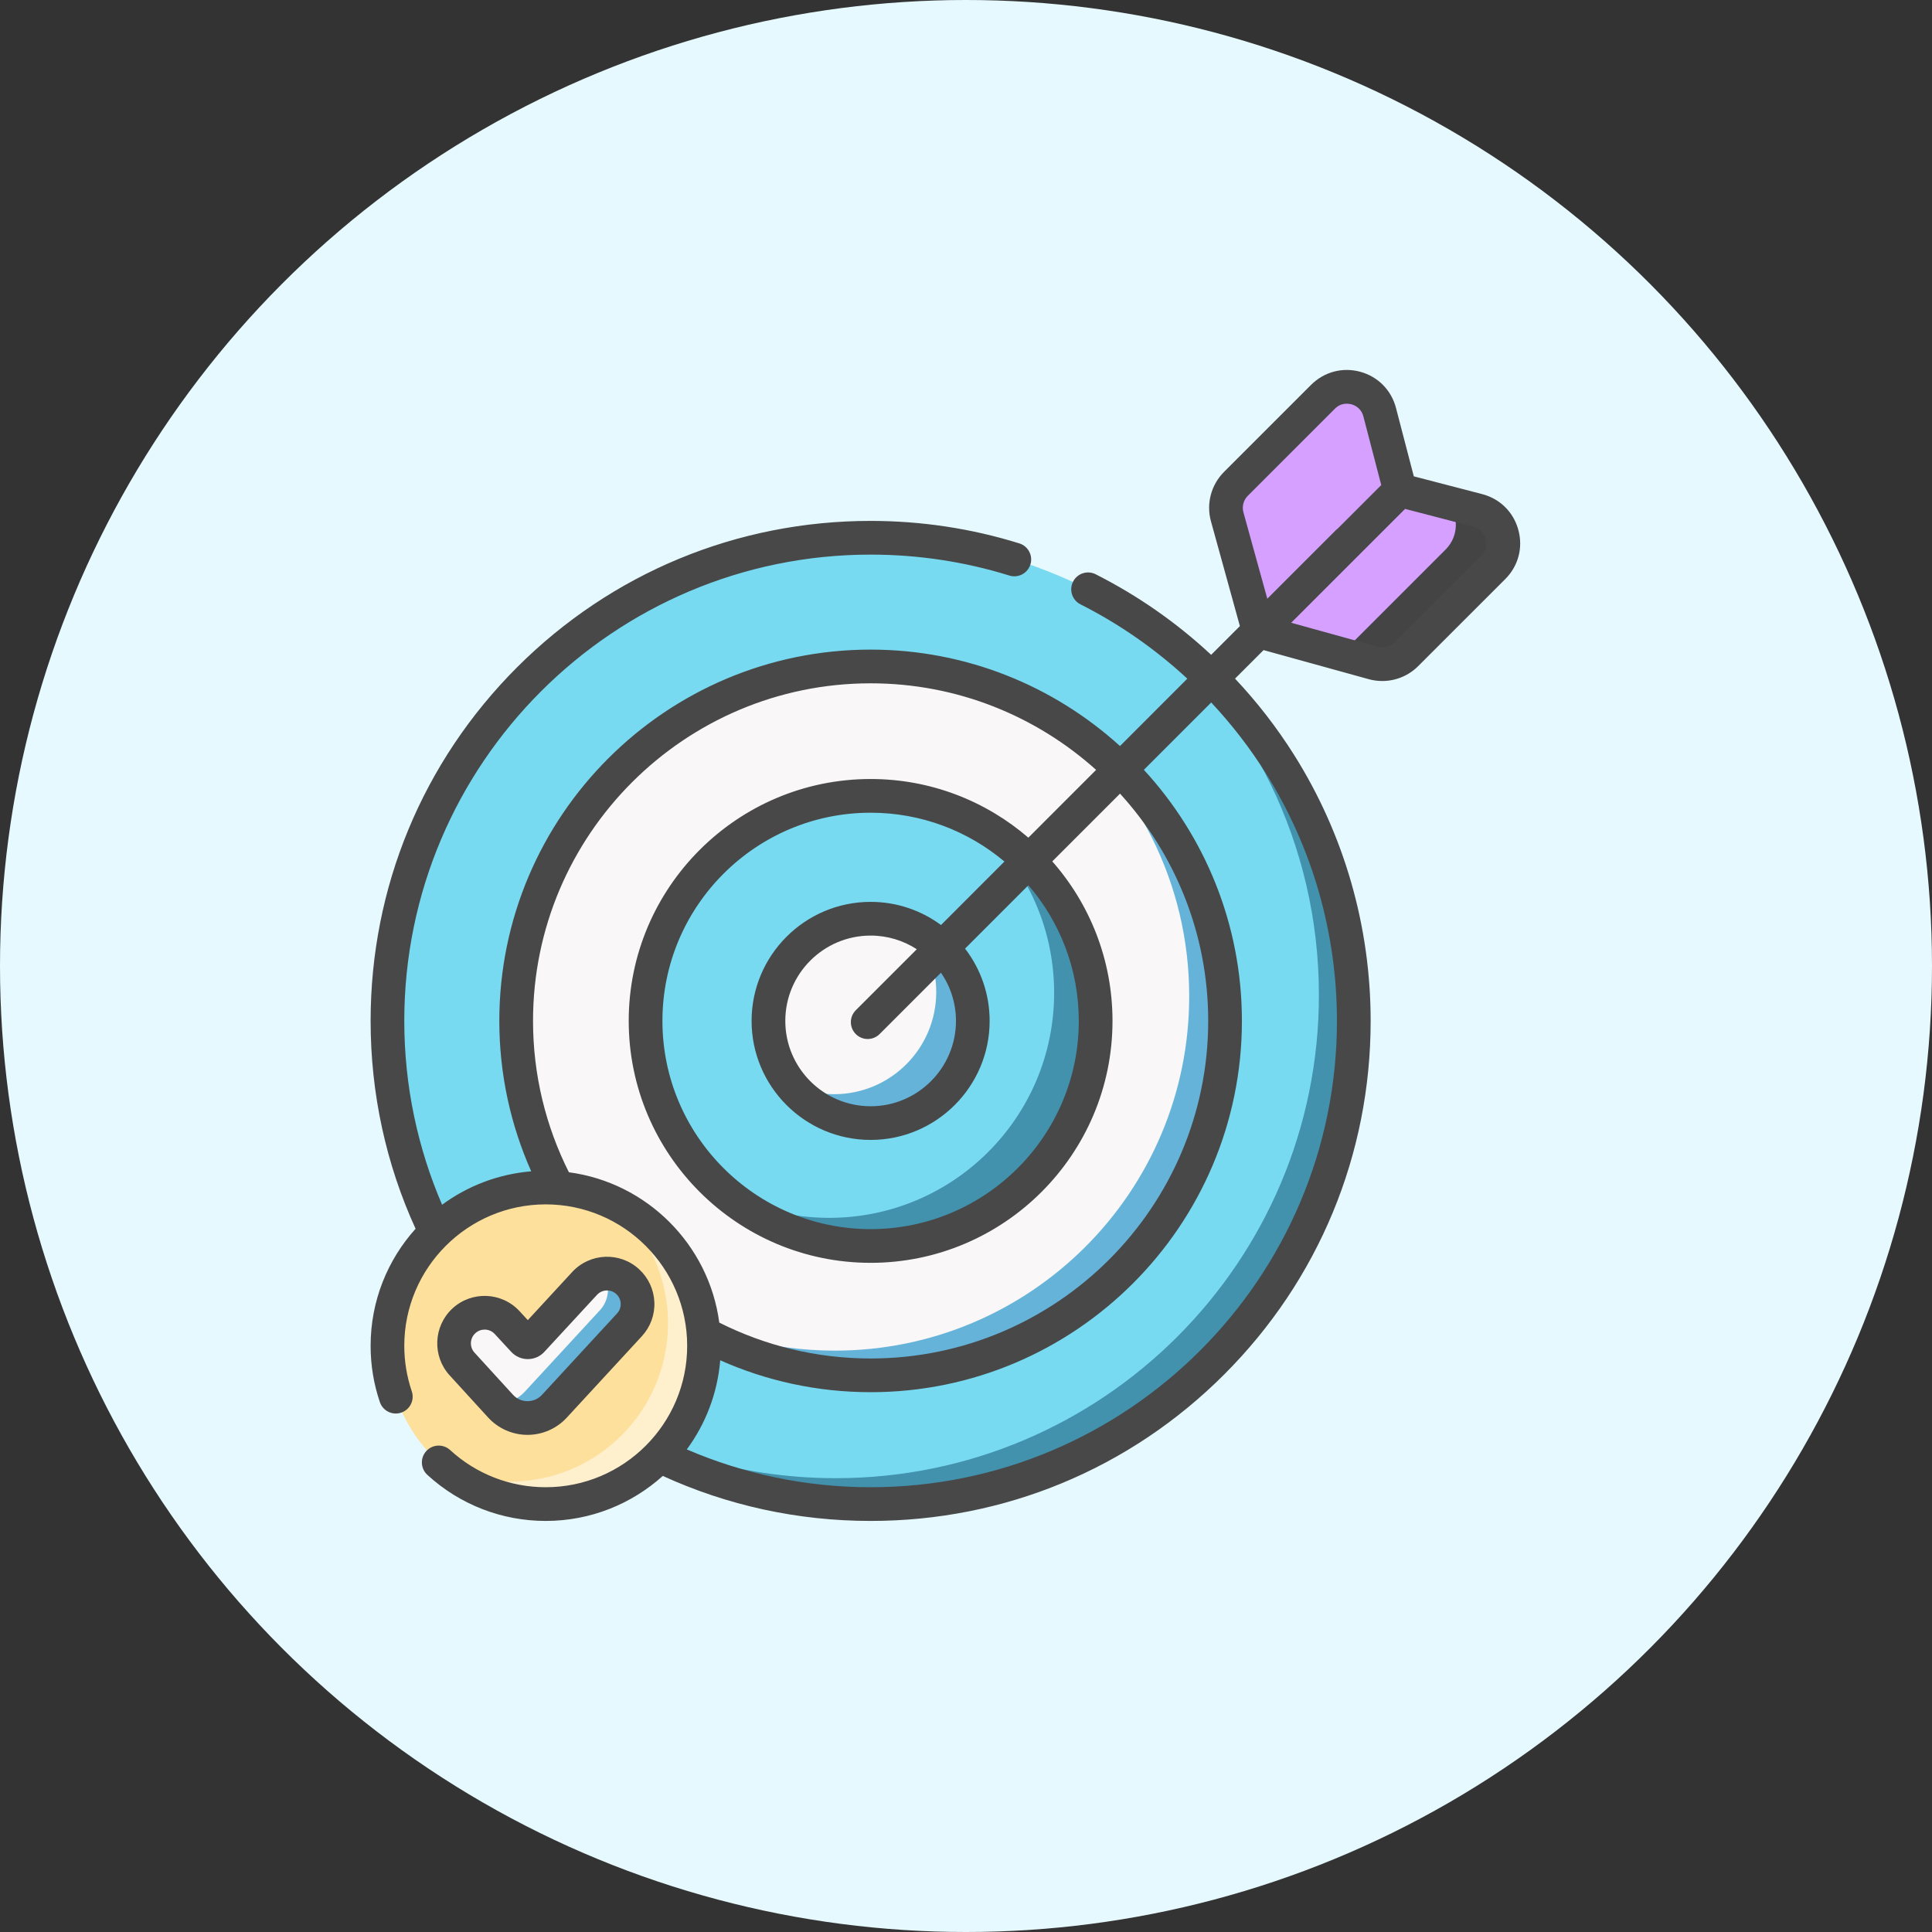 <svg width="47" height="47" viewBox="0 0 47 47" fill="none" xmlns="http://www.w3.org/2000/svg">
<rect x="0" y="0" width="47" height="47" fill="#333333" stroke="none"/>
<circle cx="23.5" cy="23.5" r="23.5" fill="#E6F9FF"/>
<g clip-path="url(#clip0_902_91250)">
<path d="M34.058 11.923L33.564 10.026C33.403 9.411 32.635 9.202 32.185 9.652L30.065 11.772C29.856 11.981 29.775 12.287 29.854 12.573L30.624 15.358L34.058 11.923Z" fill="#D5A0FF"/>
<path d="M34.059 11.924L35.957 12.418C36.572 12.579 36.781 13.347 36.331 13.797L34.211 15.917C34.001 16.126 33.695 16.207 33.41 16.128L30.625 15.358L34.059 11.924Z" fill="#D5A0FF"/>
<path d="M36.331 13.796L34.21 15.916C34.001 16.126 33.695 16.206 33.409 16.128L32.324 15.828C32.558 15.836 32.788 15.747 32.958 15.578L35.165 13.371C35.494 13.042 35.484 12.55 35.229 12.229L35.956 12.418C36.572 12.578 36.78 13.347 36.331 13.796Z" fill="#444444"/>
<path d="M21.18 36.59C27.672 36.59 32.934 31.328 32.934 24.836C32.934 18.345 27.672 13.082 21.18 13.082C14.688 13.082 9.426 18.345 9.426 24.836C9.426 31.328 14.688 36.59 21.18 36.59Z" fill="#77DAF0"/>
<path d="M32.934 24.836C32.934 31.328 27.671 36.59 21.18 36.59C18.369 36.59 15.788 35.603 13.766 33.957C15.64 35.221 17.899 35.96 20.33 35.96C26.822 35.96 32.085 30.697 32.085 24.206C32.085 20.525 30.393 17.239 27.744 15.084C30.875 17.196 32.934 20.775 32.934 24.836Z" fill="#4291AD"/>
<path d="M21.181 33.458C25.943 33.458 29.804 29.598 29.804 24.835C29.804 20.073 25.943 16.213 21.181 16.213C16.419 16.213 12.559 20.073 12.559 24.835C12.559 29.598 16.419 33.458 21.181 33.458Z" fill="#F9F7F8"/>
<path d="M29.804 24.836C29.804 29.598 25.943 33.458 21.182 33.458C19.18 33.458 17.338 32.776 15.875 31.632C17.17 32.41 18.686 32.857 20.307 32.857C25.069 32.857 28.93 28.997 28.93 24.234C28.93 21.474 27.633 19.017 25.615 17.439C28.125 18.946 29.804 21.695 29.804 24.836Z" fill="#66B3DA"/>
<path d="M21.182 30.311C24.205 30.311 26.656 27.86 26.656 24.836C26.656 21.812 24.205 19.361 21.182 19.361C18.158 19.361 15.707 21.812 15.707 24.836C15.707 27.86 18.158 30.311 21.182 30.311Z" fill="#77DAF0"/>
<path d="M26.655 24.835C26.655 27.859 24.205 30.31 21.181 30.31C19.827 30.31 18.588 29.819 17.633 29.004C18.391 29.402 19.255 29.627 20.17 29.627C23.194 29.627 25.644 27.176 25.644 24.152C25.644 22.482 24.897 20.987 23.718 19.983C25.465 20.898 26.655 22.727 26.655 24.835Z" fill="#4291AD"/>
<path d="M21.181 27.322C22.554 27.322 23.666 26.209 23.666 24.836C23.666 23.463 22.554 22.351 21.181 22.351C19.808 22.351 18.695 23.463 18.695 24.836C18.695 26.209 19.808 27.322 21.181 27.322Z" fill="#F9F7F8"/>
<path d="M23.665 24.836C23.665 26.209 22.552 27.322 21.18 27.322C20.391 27.322 19.69 26.955 19.234 26.383C19.555 26.534 19.913 26.619 20.29 26.619C21.663 26.619 22.776 25.506 22.776 24.133C22.776 23.548 22.573 23.011 22.235 22.586C23.08 22.983 23.665 23.841 23.665 24.836Z" fill="#66B3DA"/>
<path d="M13.276 36.59C15.403 36.59 17.127 34.866 17.127 32.739C17.127 30.613 15.403 28.889 13.276 28.889C11.15 28.889 9.426 30.613 9.426 32.739C9.426 34.866 11.15 36.59 13.276 36.59Z" fill="#FDE09B"/>
<path d="M17.125 32.74C17.125 34.866 15.401 36.59 13.274 36.59C12.34 36.59 11.483 36.258 10.816 35.704C11.3 35.922 11.835 36.044 12.4 36.044C14.527 36.044 16.25 34.32 16.25 32.193C16.25 31 15.708 29.935 14.858 29.229C16.195 29.832 17.125 31.177 17.125 32.74Z" fill="#FEEFCD"/>
<path d="M15.268 31.179C14.967 30.901 14.497 30.92 14.219 31.221L12.939 32.608C12.884 32.668 12.79 32.668 12.735 32.608L12.335 32.175C12.056 31.872 11.585 31.853 11.283 32.132C10.982 32.41 10.961 32.879 11.238 33.181L12.175 34.207C12.526 34.591 13.13 34.593 13.482 34.21L15.31 32.229C15.589 31.927 15.57 31.457 15.268 31.179Z" fill="#F9F7F8"/>
<path d="M15.312 32.229L13.484 34.211C13.131 34.593 12.527 34.592 12.176 34.208L12.117 34.144C12.354 34.142 12.59 34.047 12.765 33.858L14.593 31.876C14.823 31.627 14.85 31.264 14.683 30.988C14.889 30.965 15.105 31.028 15.269 31.18C15.571 31.458 15.59 31.928 15.312 32.229Z" fill="#66B3DA"/>
<path d="M36.937 12.891C36.82 12.46 36.492 12.134 36.059 12.021L34.394 11.588L33.96 9.923C33.847 9.49 33.522 9.162 33.09 9.044C32.659 8.927 32.212 9.046 31.895 9.362L29.775 11.482C29.462 11.796 29.341 12.255 29.459 12.682L30.163 15.231L29.464 15.93C28.628 15.151 27.683 14.49 26.654 13.97C26.452 13.868 26.206 13.949 26.104 14.151C26.002 14.354 26.083 14.6 26.285 14.702C27.235 15.182 28.109 15.792 28.884 16.51L27.246 18.149C25.641 16.692 23.512 15.803 21.18 15.803C16.199 15.803 12.147 19.855 12.147 24.836C12.147 26.138 12.425 27.376 12.923 28.495C12.116 28.562 11.372 28.853 10.755 29.308C10.164 27.935 9.835 26.423 9.835 24.836C9.835 18.581 14.925 13.492 21.18 13.492C22.331 13.492 23.465 13.663 24.553 14.001C24.77 14.069 24.999 13.948 25.067 13.732C25.134 13.516 25.013 13.286 24.797 13.219C23.63 12.856 22.413 12.672 21.18 12.672C17.931 12.672 14.876 13.937 12.578 16.234C10.281 18.532 9.016 21.587 9.016 24.836C9.016 26.61 9.394 28.326 10.11 29.892C9.43 30.647 9.016 31.646 9.016 32.74C9.016 33.208 9.091 33.669 9.241 34.109C9.313 34.323 9.546 34.438 9.76 34.365C9.975 34.293 10.09 34.06 10.017 33.846C9.897 33.49 9.835 33.118 9.835 32.74C9.835 30.843 11.379 29.299 13.276 29.299C15.173 29.299 16.717 30.843 16.717 32.74C16.717 34.637 15.173 36.18 13.276 36.18C12.412 36.18 11.586 35.859 10.95 35.275C10.783 35.122 10.524 35.133 10.371 35.3C10.218 35.466 10.229 35.726 10.396 35.879C11.183 36.602 12.206 37 13.276 37C14.37 37 15.368 36.585 16.124 35.905C17.69 36.622 19.406 37 21.18 37C24.429 37 27.484 35.735 29.781 33.437C32.079 31.14 33.344 28.085 33.344 24.836C33.344 22.541 32.702 20.306 31.487 18.373C31.066 17.703 30.582 17.08 30.045 16.509L30.739 15.815L33.299 16.523C33.407 16.553 33.517 16.567 33.627 16.567C33.95 16.567 34.265 16.44 34.499 16.206L36.62 14.086C36.936 13.77 37.055 13.323 36.937 12.891ZM13.84 28.518C13.282 27.41 12.967 26.159 12.967 24.836C12.967 20.307 16.651 16.623 21.18 16.623C23.286 16.623 25.21 17.421 26.665 18.729L25.017 20.378C23.986 19.489 22.644 18.951 21.18 18.951C17.935 18.951 15.295 21.591 15.295 24.836C15.295 28.081 17.935 30.721 21.18 30.721C24.425 30.721 27.064 28.081 27.064 24.836C27.064 23.35 26.511 21.991 25.599 20.955L27.247 19.307C28.579 20.767 29.392 22.708 29.392 24.836C29.392 29.364 25.708 33.048 21.18 33.048C19.857 33.048 18.606 32.733 17.498 32.175C17.245 30.276 15.738 28.77 13.84 28.518ZM20.819 25.156C20.899 25.236 21.004 25.276 21.108 25.276C21.213 25.276 21.318 25.236 21.398 25.156L22.891 23.663C23.121 23.997 23.256 24.401 23.256 24.836C23.256 25.98 22.324 26.912 21.18 26.912C20.035 26.912 19.104 25.98 19.104 24.836C19.104 23.691 20.035 22.76 21.18 22.76C21.593 22.76 21.979 22.882 22.303 23.092L20.819 24.576C20.659 24.736 20.659 24.995 20.819 25.156ZM22.892 22.503C22.412 22.149 21.82 21.94 21.18 21.94C19.583 21.94 18.284 23.239 18.284 24.836C18.284 26.432 19.583 27.731 21.18 27.731C22.776 27.731 24.075 26.432 24.075 24.836C24.075 24.174 23.852 23.565 23.477 23.077L25.018 21.535C25.782 22.422 26.244 23.576 26.244 24.836C26.244 27.629 23.973 29.901 21.18 29.901C18.387 29.901 16.115 27.629 16.115 24.836C16.115 22.043 18.387 19.771 21.18 19.771C22.418 19.771 23.554 20.218 24.435 20.959L22.892 22.503ZM30.793 18.809C31.925 20.612 32.524 22.696 32.524 24.836C32.524 31.091 27.435 36.18 21.18 36.18C19.593 36.18 18.081 35.851 16.708 35.26C17.163 34.643 17.454 33.899 17.521 33.092C18.64 33.59 19.878 33.868 21.18 33.868C26.16 33.868 30.212 29.816 30.212 24.836C30.212 22.482 29.307 20.336 27.827 18.727L29.465 17.089C29.959 17.617 30.405 18.192 30.793 18.809ZM30.249 12.464C30.209 12.321 30.25 12.167 30.355 12.062L32.475 9.942C32.572 9.845 32.679 9.821 32.763 9.821C32.81 9.821 32.85 9.829 32.876 9.835C32.945 9.854 33.112 9.921 33.167 10.13L33.602 11.8L32.545 12.857C32.528 12.869 32.512 12.883 32.497 12.898L30.83 14.565L30.249 12.464ZM36.04 13.507L33.92 15.627C33.815 15.732 33.661 15.772 33.518 15.733L31.411 15.15L34.182 12.38L35.852 12.815C36.061 12.869 36.127 13.037 36.146 13.106C36.165 13.176 36.193 13.354 36.04 13.507Z" fill="#484848"/>
<path d="M11.875 34.484C12.119 34.751 12.467 34.905 12.829 34.906H12.833C13.194 34.906 13.541 34.754 13.786 34.489L15.614 32.507C15.823 32.281 15.931 31.986 15.919 31.679C15.906 31.371 15.775 31.087 15.549 30.878C15.082 30.447 14.351 30.477 13.92 30.944L12.84 32.115L12.639 31.897C12.207 31.429 11.475 31.399 11.007 31.831C10.542 32.261 10.511 32.99 10.938 33.458L11.875 34.484ZM11.563 32.434C11.627 32.374 11.709 32.345 11.79 32.345C11.88 32.345 11.97 32.381 12.036 32.453L12.436 32.886C12.54 32.999 12.687 33.063 12.84 33.063C12.993 33.063 13.14 32.999 13.243 32.886L14.523 31.5C14.647 31.365 14.858 31.356 14.993 31.481C15.058 31.541 15.096 31.623 15.1 31.712C15.103 31.801 15.072 31.886 15.012 31.951L13.184 33.933C13.092 34.032 12.968 34.086 12.833 34.086C12.832 34.086 12.832 34.086 12.832 34.086C12.696 34.086 12.572 34.031 12.48 33.931L11.543 32.905C11.419 32.77 11.428 32.558 11.563 32.434Z" fill="#484848"/>
</g>
<defs>
<clipPath id="clip0_902_91250">
<rect width="28" height="28" fill="white" transform="translate(9 9)"/>
</clipPath>
</defs>
</svg>
